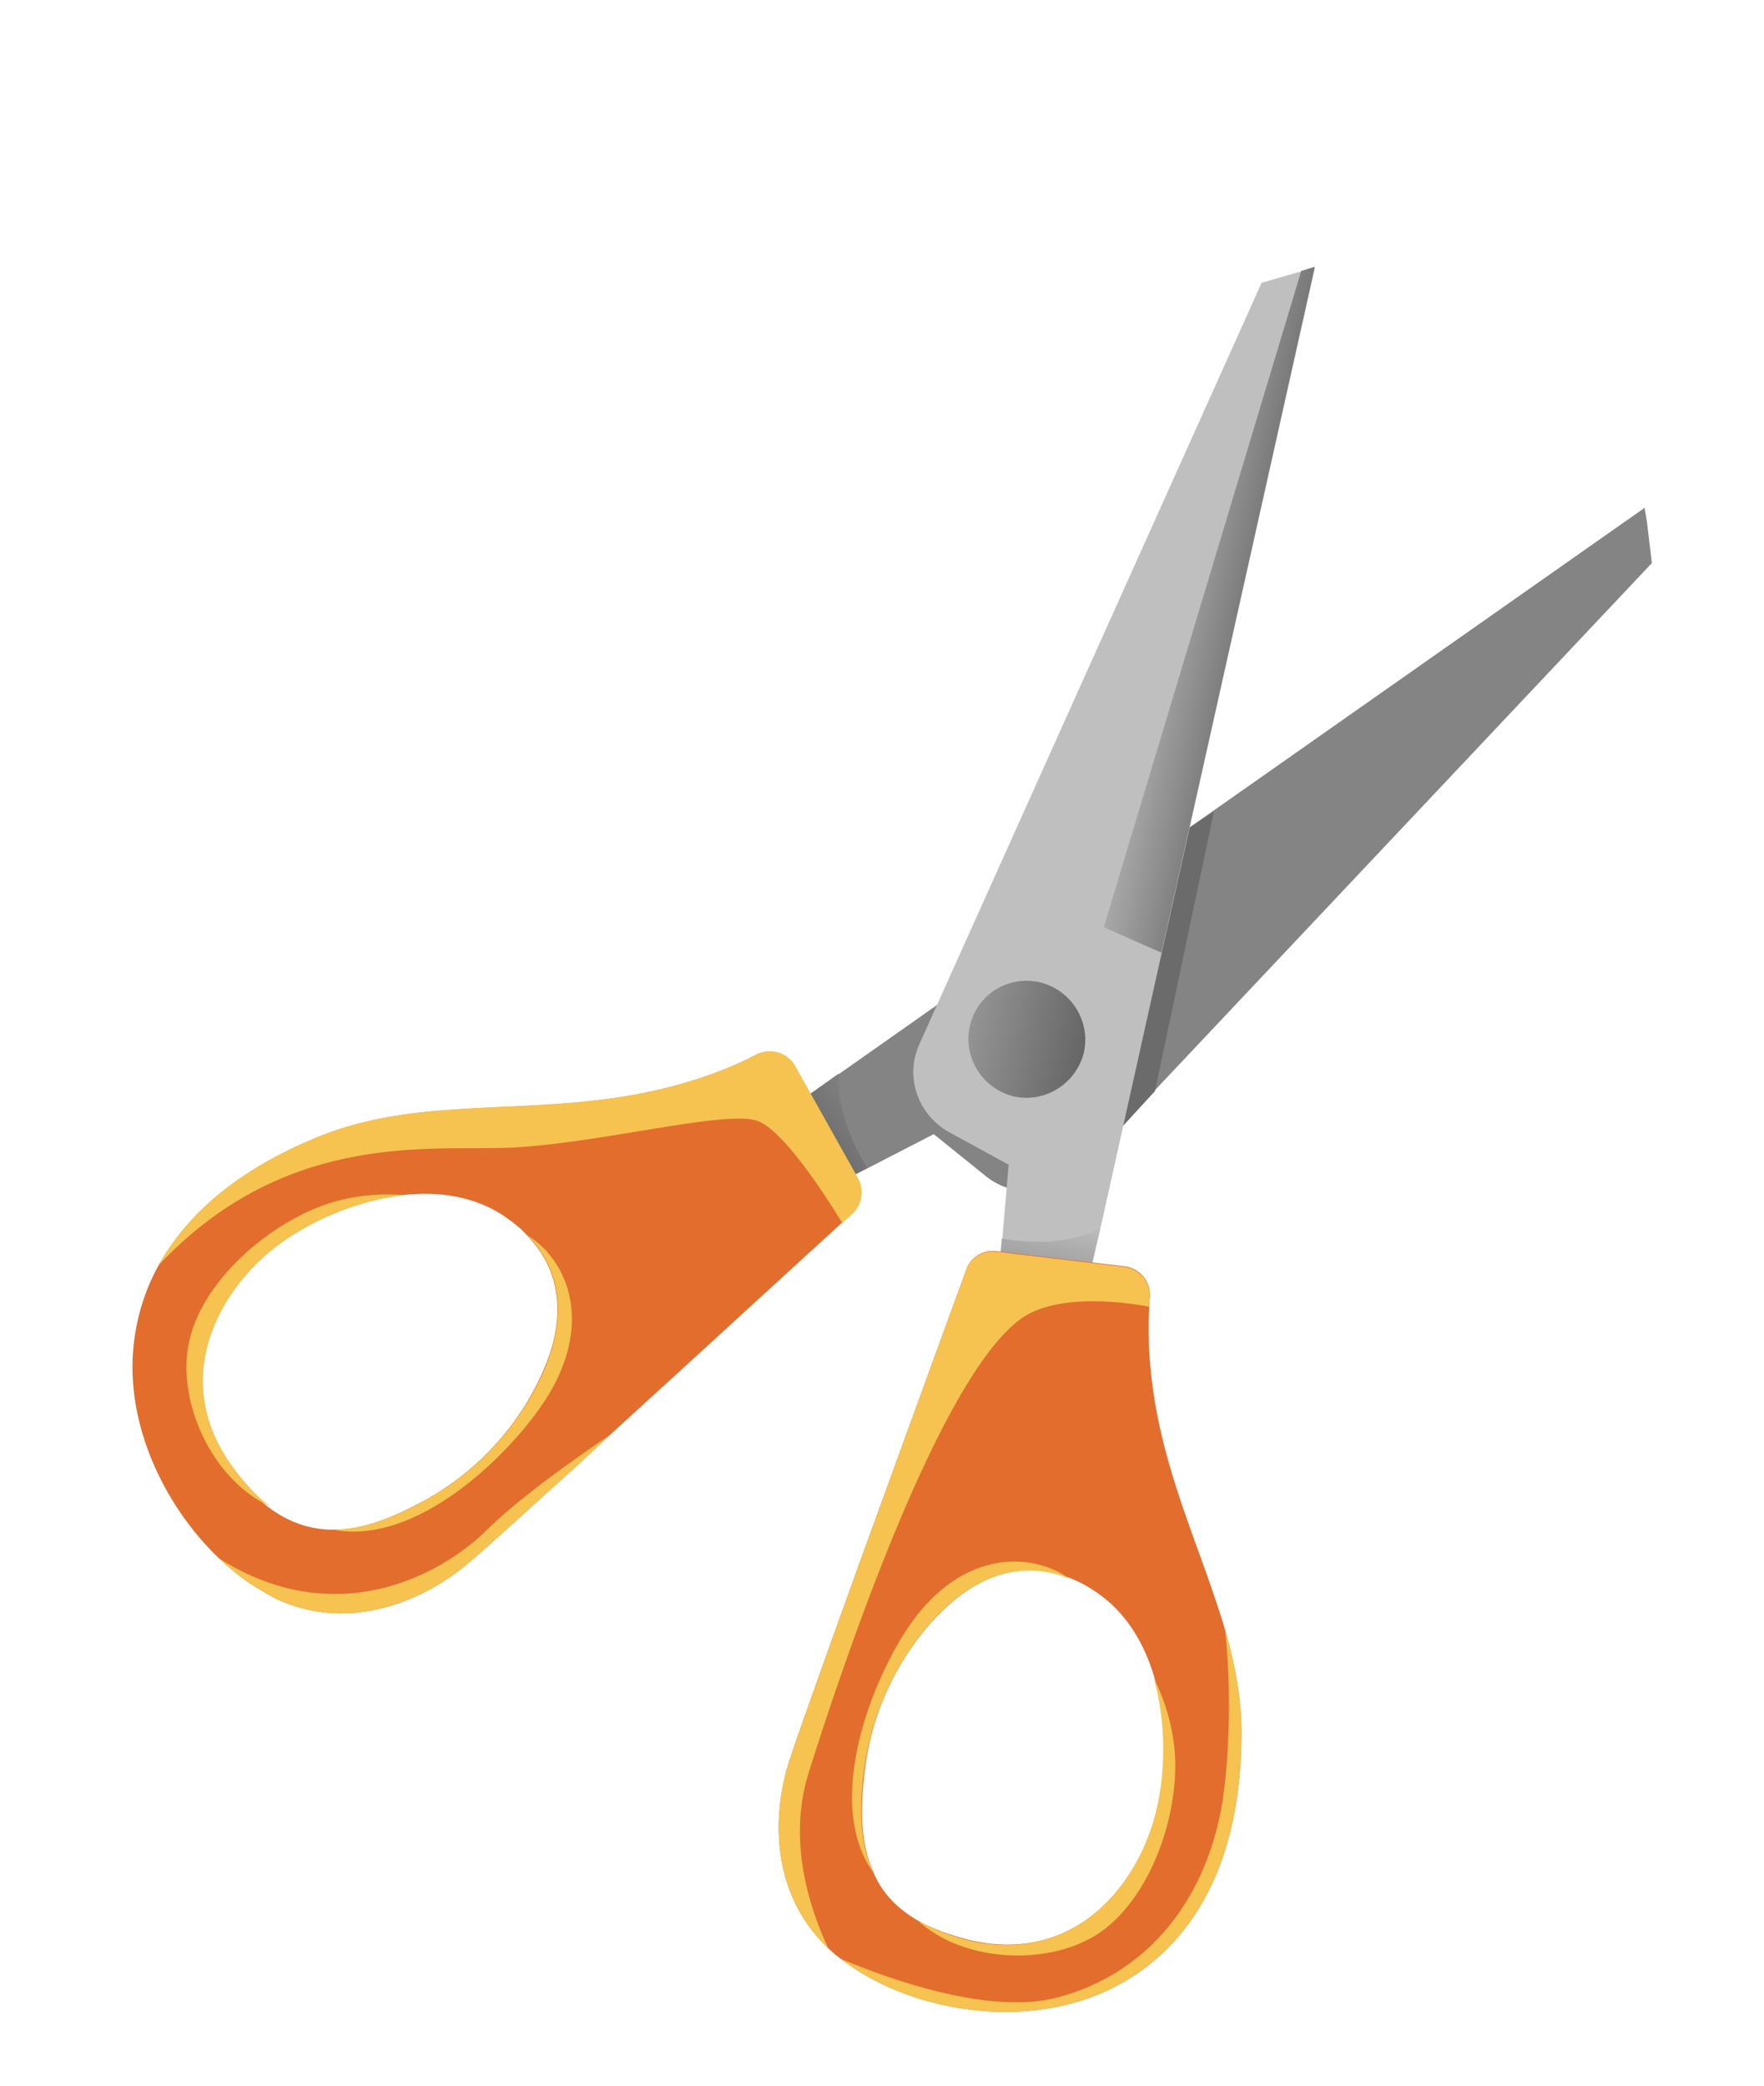 <svg width="148" height="175" viewBox="0 0 148 175" fill="none" xmlns="http://www.w3.org/2000/svg">
<path d="M82.581 98.563L78.34 95.144L72.822 97.99L69.038 99.922L64.969 93.949L70.423 90.076L89.68 76.528L137.979 42.605L138.171 43.735L138.593 47.235L90.591 98.15C88.414 100.403 84.907 100.544 82.581 98.563Z" fill="#848484"/>
<path d="M72.773 97.972L68.989 99.904L64.92 93.93L70.374 90.058C70.185 93.107 71.584 96.08 72.773 97.972Z" fill="url(#paint0_linear_29_18051)"/>
<path d="M11.124 114.049C10.904 120.319 14.07 126.624 18.386 130.74C19.537 131.837 20.791 132.806 22.088 133.512C22.137 133.53 22.186 133.549 22.217 133.616C22.59 133.811 22.963 134.005 23.287 134.182C29.531 137.011 35.776 134.157 39.387 131.046C40.272 130.317 42.455 128.345 45.322 125.736C47.078 124.162 49.091 122.35 51.158 120.39C58.324 113.869 66.637 106.214 70.595 102.62C70.919 102.35 71.193 102.062 71.431 101.873C72.266 101.125 72.46 99.86 71.932 98.884L66.646 89.448C66.008 88.319 64.602 87.906 63.443 88.477C63.223 88.618 62.972 88.692 62.753 88.833C62.35 89.017 61.947 89.201 61.544 89.385C52.136 93.4 43.415 92.434 35.224 93.336C32.255 93.678 29.36 94.271 26.527 95.443C19.537 98.354 15.469 102.242 13.247 106.261C11.853 108.805 11.229 111.525 11.124 114.049ZM22.166 105.35C24.843 102.95 29.397 100.747 33.875 100.243C36.893 99.919 39.9 100.372 42.384 102.078C43.094 102.565 43.736 103.083 44.245 103.662C48.102 107.663 46.627 112.517 45.727 114.633C44.225 118.363 40.978 122.891 35.704 125.829C32.976 127.319 30.345 128.4 27.754 128.326C25.988 128.28 24.239 127.74 22.502 126.424C21.504 125.662 20.5 124.619 19.489 123.295C14.526 116.431 17.665 109.356 22.166 105.35Z" fill="#E26D2D"/>
<path d="M35.772 125.798C40.978 122.891 44.292 118.333 45.794 114.602C46.645 112.468 48.151 107.681 44.263 103.613C44.924 104.083 45.664 104.637 46.215 105.4C48.304 108.017 49.243 112.824 44.995 118.539C41.303 123.514 34.166 129.657 27.821 128.295C30.412 128.369 33.092 127.307 35.772 125.798Z" fill="#F6C250"/>
<path d="M22.636 126.362C17.694 124.075 14.773 117.414 15.869 112.53C17.086 107.023 23.357 102.006 28.407 100.713C30.441 100.189 32.359 100.124 33.924 100.262C29.397 100.747 24.892 102.968 22.215 105.369C17.714 109.374 14.526 116.431 19.672 123.252C20.634 124.558 21.638 125.6 22.636 126.362Z" fill="#F6C250"/>
<path d="M13.283 106.163C23.612 95.192 35.23 96.458 42.14 96.304C49.68 96.106 60.788 93.059 63.545 94.031C65.667 94.766 69.179 100.142 70.663 102.589C70.986 102.319 71.26 102.032 71.498 101.842C72.334 101.095 72.527 99.829 71.999 98.853L66.713 89.417C66.076 88.288 64.669 87.876 63.51 88.446C63.29 88.587 63.04 88.661 62.82 88.802C62.417 88.986 62.014 89.17 61.611 89.354C52.204 93.369 43.483 92.403 35.291 93.305C32.322 93.647 29.427 94.24 26.594 95.413C19.573 98.256 15.506 102.144 13.283 106.163Z" fill="#F6C250"/>
<path d="M18.386 130.739C19.537 131.837 20.791 132.806 22.088 133.512C22.137 133.53 22.186 133.549 22.217 133.616C22.59 133.81 22.963 134.005 23.287 134.182C29.531 137.01 35.776 134.157 39.387 131.046C40.272 130.317 42.455 128.345 45.322 125.736C47.078 124.162 49.091 122.35 51.158 120.39C47.589 122.793 43.385 125.85 40.921 128.275C36.848 132.328 28.034 136.842 18.386 130.739Z" fill="#F6C250"/>
<path d="M101.853 68.083L96.902 91.532L93.055 95.725L98.1 70.529L101.853 68.083Z" fill="#6B6B6B"/>
<path d="M79.813 95.079L84.626 97.709L84.095 103.918L83.749 108.135L90.834 109.606L92.318 103.083L97.435 80.087L110.321 22.491L109.222 22.75L105.851 23.722L77.17 87.52C75.832 90.364 77.054 93.661 79.813 95.079Z" fill="#BFBFBF"/>
<path d="M81.347 86.18C80.808 88.821 82.518 91.408 85.141 91.996C87.781 92.534 90.369 90.824 90.956 88.202C91.495 85.561 89.785 82.974 87.162 82.386C84.473 81.83 81.904 83.491 81.347 86.18Z" fill="url(#paint1_linear_29_18051)"/>
<path d="M92.609 77.787L97.44 79.922L110.309 22.375L109.173 22.732L92.609 77.787Z" fill="url(#paint2_linear_29_18051)"/>
<path d="M84.046 103.9L83.701 108.117L90.785 109.587L92.269 103.065C89.577 104.457 86.247 104.275 84.046 103.9Z" fill="url(#paint3_linear_29_18051)"/>
<path d="M69.49 163.436C69.777 163.71 70.065 163.985 70.42 164.228C70.469 164.247 70.5 164.314 70.549 164.332C76.081 168.622 85.518 170.357 92.77 167.043C98.545 164.404 104.081 158.222 104.159 145.604C104.184 142.549 103.61 139.605 102.785 136.735C100.484 128.857 96.228 121.143 96.372 110.89C96.371 110.444 96.42 110.016 96.419 109.57C96.412 109.289 96.454 109.026 96.478 108.812C96.573 107.51 95.606 106.37 94.322 106.226L83.597 104.958C82.478 104.82 81.398 105.476 81.064 106.521C79.034 112.116 72.678 129.469 68.996 139.797C67.696 143.435 66.706 146.241 66.353 147.336C64.774 151.873 64.501 158.735 69.49 163.436ZM79.02 135.176C80.678 133.565 84.558 130.331 89.756 132.38C90.44 132.635 91.187 133.025 91.897 133.512C94.399 135.169 95.993 137.769 96.848 140.706C98.115 145.079 97.808 150.089 96.599 153.483C94.63 159.212 89.314 164.807 81.03 162.667C79.459 162.249 78.089 161.738 76.988 161.105C75.11 160.015 73.904 158.618 73.234 156.976C72.209 154.644 72.161 151.785 72.533 148.692C73.188 142.752 76.129 137.998 79.02 135.176Z" fill="#E26D2D"/>
<path d="M69.49 163.436C68.029 160.329 66.001 154.559 67.859 148.677C70.591 140.001 78.73 115.624 85.661 110.63C89.169 108.094 96.4 109.619 96.4 109.619C96.394 109.338 96.436 109.075 96.46 108.861C96.555 107.559 95.588 106.419 94.304 106.275L83.578 105.007C82.46 104.869 81.38 105.525 81.046 106.57C79.016 112.165 72.66 129.518 68.978 139.846C67.678 143.484 66.687 146.29 66.335 147.385C64.774 151.873 64.501 158.735 69.49 163.436Z" fill="url(#paint4_linear_29_18051)"/>
<path d="M72.466 148.723C73.187 142.752 76.129 137.998 78.952 135.207C80.611 133.596 84.491 130.362 89.688 132.411C89.028 131.942 88.232 131.534 87.315 131.304C84.094 130.381 79.287 131.32 75.621 137.419C72.411 142.741 69.521 151.692 73.216 157.025C72.16 154.626 72.094 151.815 72.466 148.723Z" fill="#F6C250"/>
<path d="M76.988 161.105C80.973 164.763 88.269 164.92 92.333 162.089C96.939 158.847 99.258 151.131 98.447 145.982C98.156 143.924 97.492 142.116 96.781 140.737C98.048 145.109 97.741 150.12 96.532 153.514C94.563 159.243 89.247 164.838 80.963 162.698C79.441 162.298 78.089 161.738 76.988 161.105Z" fill="#F6C250"/>
<path d="M70.549 164.332C76.081 168.622 85.518 170.357 92.77 167.043C98.545 164.404 104.081 158.222 104.159 145.604C104.184 142.549 103.61 139.605 102.785 136.735C103.271 141.262 103.209 146.81 102.582 151.033C101.309 159.083 96.543 165.441 88.855 167.534C83.017 169.146 74.407 165.937 70.549 164.332Z" fill="#F6C250"/>
<defs>
<linearGradient id="paint0_linear_29_18051" x1="73.166" y1="92.957" x2="67.838" y2="96.586" gradientUnits="userSpaceOnUse">
<stop offset="0.005" stop-color="#848484"/>
<stop offset="1" stop-color="#666666"/>
</linearGradient>
<linearGradient id="paint1_linear_29_18051" x1="90.921" y1="88.157" x2="81.329" y2="86.155" gradientUnits="userSpaceOnUse">
<stop stop-color="#666666"/>
<stop offset="1" stop-color="#949494"/>
</linearGradient>
<linearGradient id="paint2_linear_29_18051" x1="106.932" y1="51.761" x2="95.189" y2="49.4" gradientUnits="userSpaceOnUse">
<stop stop-color="#666666"/>
<stop offset="1" stop-color="#BFBFBF"/>
</linearGradient>
<linearGradient id="paint3_linear_29_18051" x1="88.552" y1="101.624" x2="87.235" y2="107.935" gradientUnits="userSpaceOnUse">
<stop offset="0.005" stop-color="#BFBFBF"/>
<stop offset="1" stop-color="#949494"/>
</linearGradient>
<linearGradient id="paint4_linear_29_18051" x1="80.786" y1="134.227" x2="60.865" y2="125.032" gradientUnits="userSpaceOnUse">
<stop stop-color="#F6C250"/>
<stop offset="0.308" stop-color="#F6C250"/>
<stop offset="0.787" stop-color="#F6C250"/>
<stop offset="1" stop-color="#F6C250"/>
</linearGradient>
</defs>
</svg>
